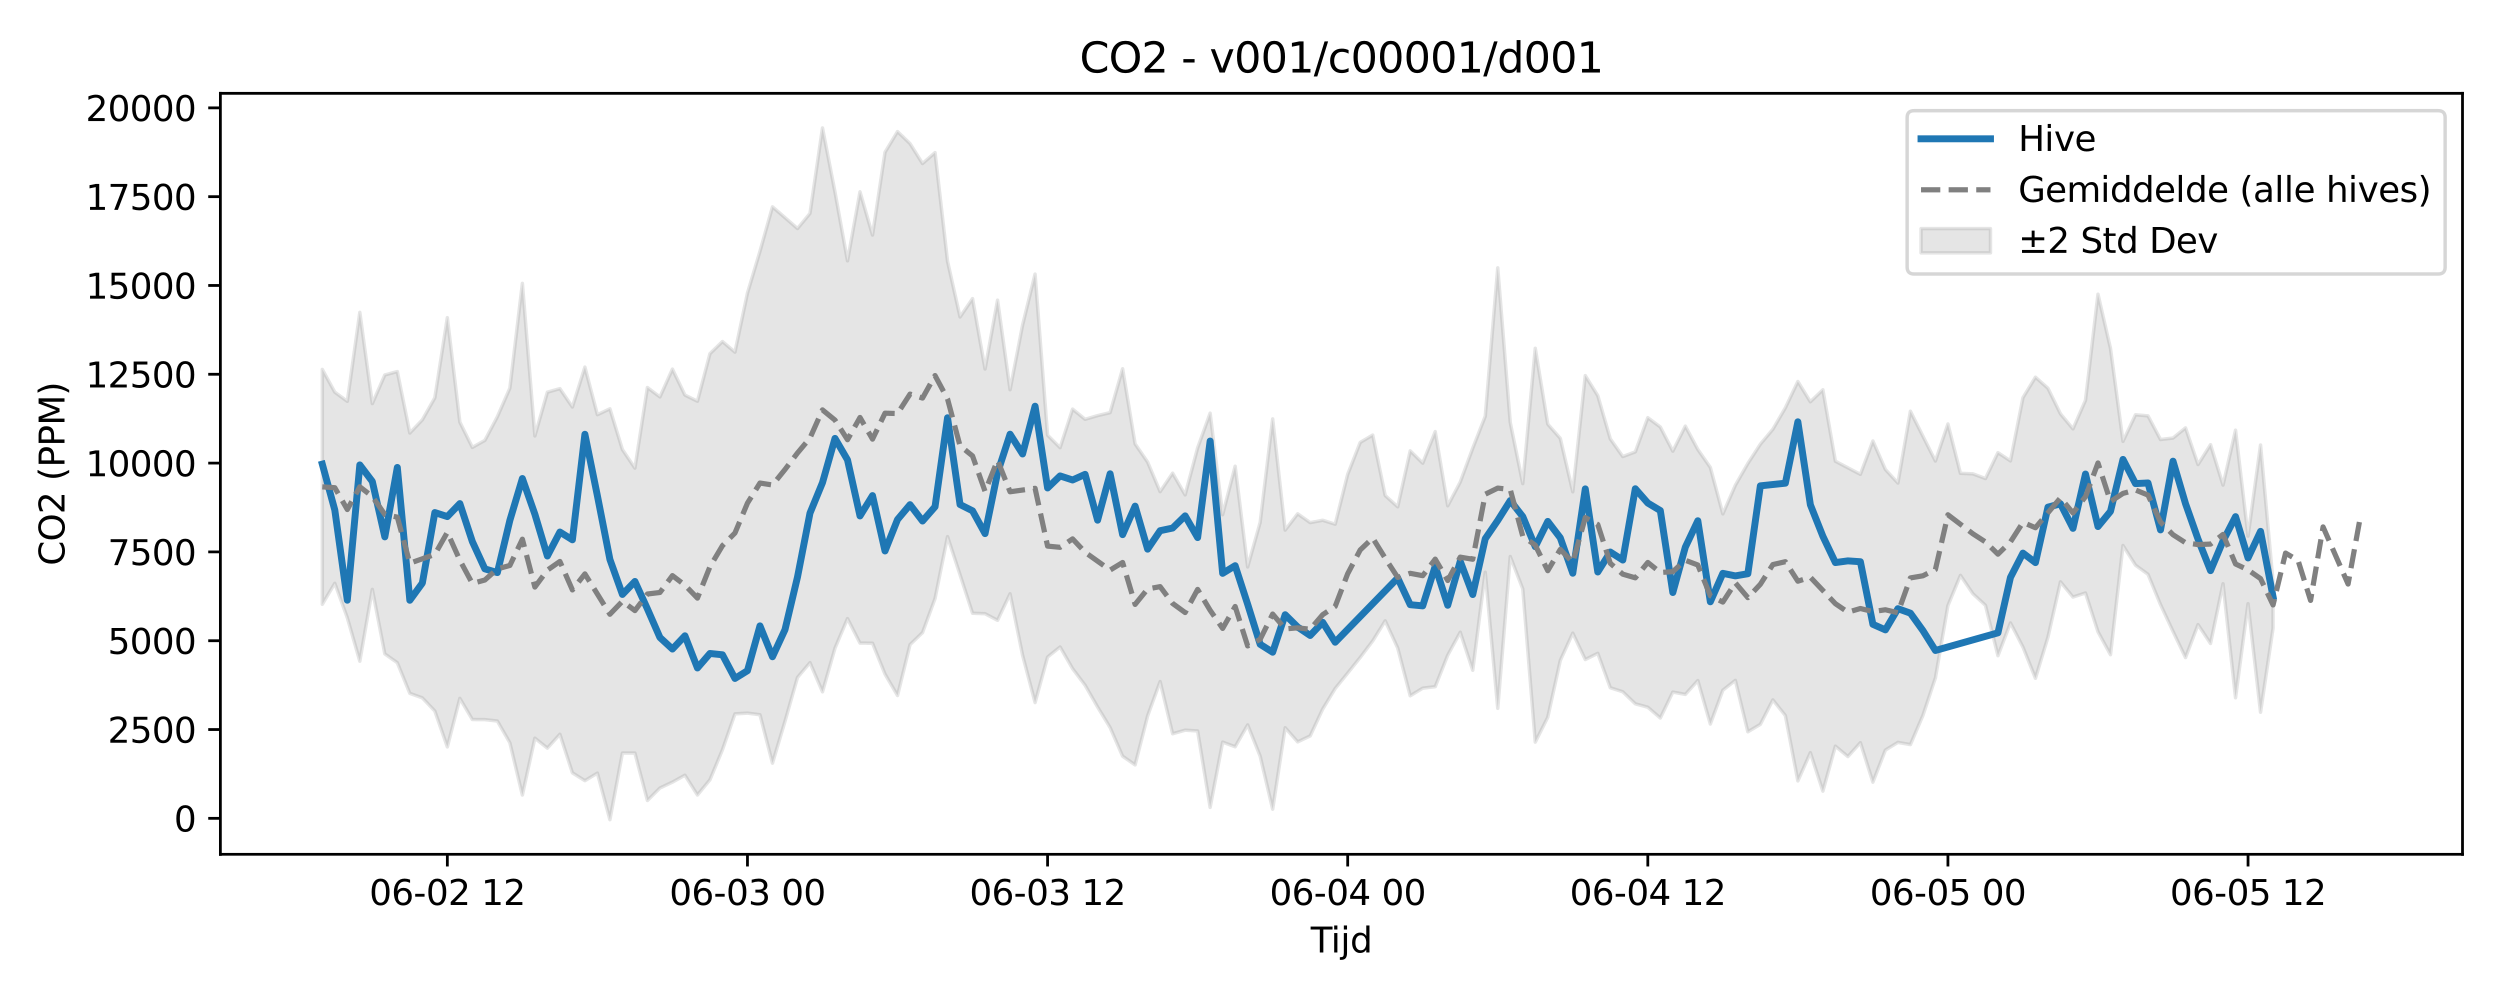 <?xml version="1.0" encoding="utf-8" standalone="no"?>
<!DOCTYPE svg PUBLIC "-//W3C//DTD SVG 1.1//EN"
  "http://www.w3.org/Graphics/SVG/1.1/DTD/svg11.dtd">
<svg xmlns:xlink="http://www.w3.org/1999/xlink" width="720pt" height="288pt" viewBox="0 0 720 288" xmlns="http://www.w3.org/2000/svg" version="1.1">
 <defs>
  <style type="text/css">*{stroke-linejoin: round; stroke-linecap: butt}</style>
 </defs>
 <g id="figure_1">
  <g id="patch_1">
   <path d="M 0 288 
L 720 288 
L 720 0 
L 0 0 
z
" style="fill: #ffffff"/>
  </g>
  <g id="axes_1">
   <g id="patch_2">
    <path d="M 63.47 246.04 
L 709.2 246.04 
L 709.2 26.88 
L 63.47 26.88 
z
" style="fill: #ffffff"/>
   </g>
   <g id="FillBetweenPolyCollection_1">
    <defs>
     <path id="m0b2a678e36" d="M 92.821 -181.618 
L 92.821 -113.956 
L 96.423 -120.013 
L 100.024 -110.102 
L 103.626 -97.567 
L 107.227 -118.265 
L 110.828 -99.675 
L 114.43 -97.133 
L 118.031 -88.314 
L 121.633 -87.012 
L 125.234 -83.213 
L 128.835 -72.883 
L 132.437 -86.874 
L 136.038 -80.772 
L 139.639 -80.747 
L 143.241 -80.342 
L 146.842 -74.076 
L 150.444 -59.028 
L 154.045 -75.405 
L 157.646 -72.541 
L 161.248 -76.539 
L 164.849 -65.428 
L 168.451 -63.16 
L 172.052 -65.345 
L 175.653 -51.922 
L 179.255 -71.128 
L 182.856 -71.117 
L 186.458 -57.455 
L 190.059 -61.055 
L 193.66 -62.745 
L 197.262 -64.737 
L 200.863 -59.037 
L 204.465 -63.426 
L 208.066 -72.067 
L 211.667 -82.403 
L 215.269 -82.618 
L 218.87 -82.153 
L 222.472 -68.209 
L 226.073 -80.244 
L 229.674 -92.896 
L 233.276 -97.152 
L 236.877 -88.748 
L 240.479 -101.334 
L 244.08 -109.847 
L 247.681 -102.78 
L 251.283 -102.758 
L 254.884 -93.853 
L 258.486 -87.694 
L 262.087 -102.353 
L 265.688 -105.808 
L 269.29 -115.62 
L 272.891 -133.458 
L 276.492 -122.473 
L 280.094 -111.38 
L 283.695 -111.251 
L 287.297 -109.346 
L 290.898 -116.989 
L 294.499 -99.314 
L 298.101 -85.659 
L 301.702 -98.775 
L 305.304 -101.677 
L 308.905 -95.427 
L 312.506 -90.651 
L 316.108 -84.391 
L 319.709 -78.47 
L 323.311 -70.212 
L 326.912 -67.707 
L 330.513 -81.826 
L 334.115 -91.708 
L 337.716 -76.673 
L 341.318 -77.708 
L 344.919 -77.48 
L 348.52 -55.468 
L 352.122 -74.274 
L 355.723 -72.922 
L 359.325 -79.229 
L 362.926 -70.224 
L 366.527 -54.949 
L 370.129 -78.418 
L 373.73 -74.336 
L 377.332 -76.053 
L 380.933 -83.774 
L 384.534 -89.702 
L 388.136 -94.149 
L 391.737 -98.644 
L 395.338 -103.402 
L 398.94 -109.195 
L 402.541 -101.37 
L 406.143 -87.606 
L 409.744 -89.803 
L 413.345 -90.233 
L 416.947 -99.302 
L 420.548 -105.922 
L 424.15 -94.956 
L 427.751 -123.201 
L 431.352 -83.991 
L 434.954 -127.722 
L 438.555 -118.406 
L 442.157 -74.262 
L 445.758 -81.434 
L 449.359 -97.772 
L 452.961 -105.661 
L 456.562 -98.048 
L 460.164 -99.842 
L 463.765 -89.931 
L 467.366 -88.764 
L 470.968 -85.301 
L 474.569 -84.313 
L 478.171 -81.213 
L 481.772 -88.68 
L 485.373 -88.005 
L 488.975 -92 
L 492.576 -79.476 
L 496.178 -89.213 
L 499.779 -92.055 
L 503.38 -77.242 
L 506.982 -79.384 
L 510.583 -86.43 
L 514.184 -81.914 
L 517.786 -63.091 
L 521.387 -71.228 
L 524.989 -60.145 
L 528.59 -73.108 
L 532.191 -70.102 
L 535.793 -74.11 
L 539.394 -62.725 
L 542.996 -71.981 
L 546.597 -74.19 
L 550.198 -73.548 
L 553.8 -81.959 
L 557.401 -92.772 
L 561.003 -113.596 
L 564.604 -122.294 
L 568.205 -116.986 
L 571.807 -113.67 
L 575.408 -99.153 
L 579.01 -108.599 
L 582.611 -101.647 
L 586.212 -92.654 
L 589.814 -104.507 
L 593.415 -120.435 
L 597.017 -116.047 
L 600.618 -117.224 
L 604.219 -106.053 
L 607.821 -99.44 
L 611.422 -130.904 
L 615.024 -125.226 
L 618.625 -122.598 
L 622.226 -113.88 
L 625.828 -106.156 
L 629.429 -98.61 
L 633.031 -108.108 
L 636.632 -102.67 
L 640.233 -119.88 
L 643.835 -87.036 
L 647.436 -114.141 
L 651.037 -82.87 
L 654.639 -107.08 
L 654.639 -120.473 
L 654.639 -120.473 
L 651.037 -159.844 
L 647.436 -133.596 
L 643.835 -164.12 
L 640.233 -148.287 
L 636.632 -159.935 
L 633.031 -154.212 
L 629.429 -164.773 
L 625.828 -161.843 
L 622.226 -161.42 
L 618.625 -168.235 
L 615.024 -168.548 
L 611.422 -160.898 
L 607.821 -187.644 
L 604.219 -203.274 
L 600.618 -172.707 
L 597.017 -164.49 
L 593.415 -168.82 
L 589.814 -176.174 
L 586.212 -179.372 
L 582.611 -173.466 
L 579.01 -155.255 
L 575.408 -157.644 
L 571.807 -150.18 
L 568.205 -151.536 
L 564.604 -151.687 
L 561.003 -165.903 
L 557.401 -155.223 
L 553.8 -162.387 
L 550.198 -169.575 
L 546.597 -148.878 
L 542.996 -152.792 
L 539.394 -161.001 
L 535.793 -151.392 
L 532.191 -153.276 
L 528.59 -155.173 
L 524.989 -175.746 
L 521.387 -172.283 
L 517.786 -178.134 
L 514.184 -170.548 
L 510.583 -164.375 
L 506.982 -160.075 
L 503.38 -154.521 
L 499.779 -148.239 
L 496.178 -139.997 
L 492.576 -153.389 
L 488.975 -158.559 
L 485.373 -165.279 
L 481.772 -158.064 
L 478.171 -165.025 
L 474.569 -167.708 
L 470.968 -157.866 
L 467.366 -156.508 
L 463.765 -161.613 
L 460.164 -174.044 
L 456.562 -179.834 
L 452.961 -146.352 
L 449.359 -161.759 
L 445.758 -165.844 
L 442.157 -187.699 
L 438.555 -148.713 
L 434.954 -166.329 
L 431.352 -210.866 
L 427.751 -168.121 
L 424.15 -158.907 
L 420.548 -149.166 
L 416.947 -142.337 
L 413.345 -163.704 
L 409.744 -154.611 
L 406.143 -158.155 
L 402.541 -142.032 
L 398.94 -145.288 
L 395.338 -162.704 
L 391.737 -160.578 
L 388.136 -151.399 
L 384.534 -137.027 
L 380.933 -138.168 
L 377.332 -137.485 
L 373.73 -140.029 
L 370.129 -135.332 
L 366.527 -167.361 
L 362.926 -137.544 
L 359.325 -124.718 
L 355.723 -153.734 
L 352.122 -139.76 
L 348.52 -169.011 
L 344.919 -159.015 
L 341.318 -145.474 
L 337.716 -151.736 
L 334.115 -146.394 
L 330.513 -154.927 
L 326.912 -160.161 
L 323.311 -181.798 
L 319.709 -169.161 
L 316.108 -168.302 
L 312.506 -167.244 
L 308.905 -170.182 
L 305.304 -159.071 
L 301.702 -162.669 
L 298.101 -209.066 
L 294.499 -194.357 
L 290.898 -175.751 
L 287.297 -201.558 
L 283.695 -181.722 
L 280.094 -201.997 
L 276.492 -196.712 
L 272.891 -212.756 
L 269.29 -244.054 
L 265.688 -240.908 
L 262.087 -246.646 
L 258.486 -250.106 
L 254.884 -244.151 
L 251.283 -220.302 
L 247.681 -232.76 
L 244.08 -212.872 
L 240.479 -232.686 
L 236.877 -251.158 
L 233.276 -226.536 
L 229.674 -222.183 
L 226.073 -225.323 
L 222.472 -228.429 
L 218.87 -215.618 
L 215.269 -203.591 
L 211.667 -186.586 
L 208.066 -189.642 
L 204.465 -186.147 
L 200.863 -172.445 
L 197.262 -174.217 
L 193.66 -181.702 
L 190.059 -173.677 
L 186.458 -176.391 
L 182.856 -153.179 
L 179.255 -158.526 
L 175.653 -170.269 
L 172.052 -168.569 
L 168.451 -182.279 
L 164.849 -170.776 
L 161.248 -176.071 
L 157.646 -175.058 
L 154.045 -162.447 
L 150.444 -206.391 
L 146.842 -176.218 
L 143.241 -167.98 
L 139.639 -161.168 
L 136.038 -159.151 
L 132.437 -166.44 
L 128.835 -196.514 
L 125.234 -173.44 
L 121.633 -167.089 
L 118.031 -163.283 
L 114.43 -180.995 
L 110.828 -180.016 
L 107.227 -171.759 
L 103.626 -198.045 
L 100.024 -172.416 
L 96.423 -175.065 
L 92.821 -181.618 
z
" style="stroke: #808080; stroke-opacity: 0.2"/>
    </defs>
    <g clip-path="url(#pe60acc6333)">
     <use xlink:href="#m0b2a678e36" x="0" y="288" style="fill: #808080; fill-opacity: 0.2; stroke: #808080; stroke-opacity: 0.2"/>
    </g>
   </g>
   <g id="matplotlib.axis_1">
    <g id="xtick_1">
     <g id="line2d_1">
      <defs>
       <path id="m52bfcb9d6f" d="M 0 0 
L 0 3.5 
" style="stroke: #000000; stroke-width: 0.8"/>
      </defs>
      <g>
       <use xlink:href="#m52bfcb9d6f" x="128.835" y="246.04" style="stroke: #000000; stroke-width: 0.8"/>
      </g>
     </g>
     <g id="text_1">
      <!-- 06-02 12 -->
      <g transform="translate(106.355 260.638) scale(0.1 -0.1)">
       <defs>
        <path id="DejaVuSans-30" d="M 2034 4250 
Q 1547 4250 1301 3770 
Q 1056 3291 1056 2328 
Q 1056 1369 1301 889 
Q 1547 409 2034 409 
Q 2525 409 2770 889 
Q 3016 1369 3016 2328 
Q 3016 3291 2770 3770 
Q 2525 4250 2034 4250 
z
M 2034 4750 
Q 2819 4750 3233 4129 
Q 3647 3509 3647 2328 
Q 3647 1150 3233 529 
Q 2819 -91 2034 -91 
Q 1250 -91 836 529 
Q 422 1150 422 2328 
Q 422 3509 836 4129 
Q 1250 4750 2034 4750 
z
" transform="scale(0.016)"/>
        <path id="DejaVuSans-36" d="M 2113 2584 
Q 1688 2584 1439 2293 
Q 1191 2003 1191 1497 
Q 1191 994 1439 701 
Q 1688 409 2113 409 
Q 2538 409 2786 701 
Q 3034 994 3034 1497 
Q 3034 2003 2786 2293 
Q 2538 2584 2113 2584 
z
M 3366 4563 
L 3366 3988 
Q 3128 4100 2886 4159 
Q 2644 4219 2406 4219 
Q 1781 4219 1451 3797 
Q 1122 3375 1075 2522 
Q 1259 2794 1537 2939 
Q 1816 3084 2150 3084 
Q 2853 3084 3261 2657 
Q 3669 2231 3669 1497 
Q 3669 778 3244 343 
Q 2819 -91 2113 -91 
Q 1303 -91 875 529 
Q 447 1150 447 2328 
Q 447 3434 972 4092 
Q 1497 4750 2381 4750 
Q 2619 4750 2861 4703 
Q 3103 4656 3366 4563 
z
" transform="scale(0.016)"/>
        <path id="DejaVuSans-2d" d="M 313 2009 
L 1997 2009 
L 1997 1497 
L 313 1497 
L 313 2009 
z
" transform="scale(0.016)"/>
        <path id="DejaVuSans-32" d="M 1228 531 
L 3431 531 
L 3431 0 
L 469 0 
L 469 531 
Q 828 903 1448 1529 
Q 2069 2156 2228 2338 
Q 2531 2678 2651 2914 
Q 2772 3150 2772 3378 
Q 2772 3750 2511 3984 
Q 2250 4219 1831 4219 
Q 1534 4219 1204 4116 
Q 875 4013 500 3803 
L 500 4441 
Q 881 4594 1212 4672 
Q 1544 4750 1819 4750 
Q 2544 4750 2975 4387 
Q 3406 4025 3406 3419 
Q 3406 3131 3298 2873 
Q 3191 2616 2906 2266 
Q 2828 2175 2409 1742 
Q 1991 1309 1228 531 
z
" transform="scale(0.016)"/>
        <path id="DejaVuSans-20" transform="scale(0.016)"/>
        <path id="DejaVuSans-31" d="M 794 531 
L 1825 531 
L 1825 4091 
L 703 3866 
L 703 4441 
L 1819 4666 
L 2450 4666 
L 2450 531 
L 3481 531 
L 3481 0 
L 794 0 
L 794 531 
z
" transform="scale(0.016)"/>
       </defs>
       <use xlink:href="#DejaVuSans-30"/>
       <use xlink:href="#DejaVuSans-36" transform="translate(63.623 0)"/>
       <use xlink:href="#DejaVuSans-2d" transform="translate(127.246 0)"/>
       <use xlink:href="#DejaVuSans-30" transform="translate(163.33 0)"/>
       <use xlink:href="#DejaVuSans-32" transform="translate(226.953 0)"/>
       <use xlink:href="#DejaVuSans-20" transform="translate(290.576 0)"/>
       <use xlink:href="#DejaVuSans-31" transform="translate(322.363 0)"/>
       <use xlink:href="#DejaVuSans-32" transform="translate(385.986 0)"/>
      </g>
     </g>
    </g>
    <g id="xtick_2">
     <g id="line2d_2">
      <g>
       <use xlink:href="#m52bfcb9d6f" x="215.269" y="246.04" style="stroke: #000000; stroke-width: 0.8"/>
      </g>
     </g>
     <g id="text_2">
      <!-- 06-03 00 -->
      <g transform="translate(192.788 260.638) scale(0.1 -0.1)">
       <defs>
        <path id="DejaVuSans-33" d="M 2597 2516 
Q 3050 2419 3304 2112 
Q 3559 1806 3559 1356 
Q 3559 666 3084 287 
Q 2609 -91 1734 -91 
Q 1441 -91 1130 -33 
Q 819 25 488 141 
L 488 750 
Q 750 597 1062 519 
Q 1375 441 1716 441 
Q 2309 441 2620 675 
Q 2931 909 2931 1356 
Q 2931 1769 2642 2001 
Q 2353 2234 1838 2234 
L 1294 2234 
L 1294 2753 
L 1863 2753 
Q 2328 2753 2575 2939 
Q 2822 3125 2822 3475 
Q 2822 3834 2567 4026 
Q 2313 4219 1838 4219 
Q 1578 4219 1281 4162 
Q 984 4106 628 3988 
L 628 4550 
Q 988 4650 1302 4700 
Q 1616 4750 1894 4750 
Q 2613 4750 3031 4423 
Q 3450 4097 3450 3541 
Q 3450 3153 3228 2886 
Q 3006 2619 2597 2516 
z
" transform="scale(0.016)"/>
       </defs>
       <use xlink:href="#DejaVuSans-30"/>
       <use xlink:href="#DejaVuSans-36" transform="translate(63.623 0)"/>
       <use xlink:href="#DejaVuSans-2d" transform="translate(127.246 0)"/>
       <use xlink:href="#DejaVuSans-30" transform="translate(163.33 0)"/>
       <use xlink:href="#DejaVuSans-33" transform="translate(226.953 0)"/>
       <use xlink:href="#DejaVuSans-20" transform="translate(290.576 0)"/>
       <use xlink:href="#DejaVuSans-30" transform="translate(322.363 0)"/>
       <use xlink:href="#DejaVuSans-30" transform="translate(385.986 0)"/>
      </g>
     </g>
    </g>
    <g id="xtick_3">
     <g id="line2d_3">
      <g>
       <use xlink:href="#m52bfcb9d6f" x="301.702" y="246.04" style="stroke: #000000; stroke-width: 0.8"/>
      </g>
     </g>
     <g id="text_3">
      <!-- 06-03 12 -->
      <g transform="translate(279.222 260.638) scale(0.1 -0.1)">
       <use xlink:href="#DejaVuSans-30"/>
       <use xlink:href="#DejaVuSans-36" transform="translate(63.623 0)"/>
       <use xlink:href="#DejaVuSans-2d" transform="translate(127.246 0)"/>
       <use xlink:href="#DejaVuSans-30" transform="translate(163.33 0)"/>
       <use xlink:href="#DejaVuSans-33" transform="translate(226.953 0)"/>
       <use xlink:href="#DejaVuSans-20" transform="translate(290.576 0)"/>
       <use xlink:href="#DejaVuSans-31" transform="translate(322.363 0)"/>
       <use xlink:href="#DejaVuSans-32" transform="translate(385.986 0)"/>
      </g>
     </g>
    </g>
    <g id="xtick_4">
     <g id="line2d_4">
      <g>
       <use xlink:href="#m52bfcb9d6f" x="388.136" y="246.04" style="stroke: #000000; stroke-width: 0.8"/>
      </g>
     </g>
     <g id="text_4">
      <!-- 06-04 00 -->
      <g transform="translate(365.655 260.638) scale(0.1 -0.1)">
       <defs>
        <path id="DejaVuSans-34" d="M 2419 4116 
L 825 1625 
L 2419 1625 
L 2419 4116 
z
M 2253 4666 
L 3047 4666 
L 3047 1625 
L 3713 1625 
L 3713 1100 
L 3047 1100 
L 3047 0 
L 2419 0 
L 2419 1100 
L 313 1100 
L 313 1709 
L 2253 4666 
z
" transform="scale(0.016)"/>
       </defs>
       <use xlink:href="#DejaVuSans-30"/>
       <use xlink:href="#DejaVuSans-36" transform="translate(63.623 0)"/>
       <use xlink:href="#DejaVuSans-2d" transform="translate(127.246 0)"/>
       <use xlink:href="#DejaVuSans-30" transform="translate(163.33 0)"/>
       <use xlink:href="#DejaVuSans-34" transform="translate(226.953 0)"/>
       <use xlink:href="#DejaVuSans-20" transform="translate(290.576 0)"/>
       <use xlink:href="#DejaVuSans-30" transform="translate(322.363 0)"/>
       <use xlink:href="#DejaVuSans-30" transform="translate(385.986 0)"/>
      </g>
     </g>
    </g>
    <g id="xtick_5">
     <g id="line2d_5">
      <g>
       <use xlink:href="#m52bfcb9d6f" x="474.569" y="246.04" style="stroke: #000000; stroke-width: 0.8"/>
      </g>
     </g>
     <g id="text_5">
      <!-- 06-04 12 -->
      <g transform="translate(452.089 260.638) scale(0.1 -0.1)">
       <use xlink:href="#DejaVuSans-30"/>
       <use xlink:href="#DejaVuSans-36" transform="translate(63.623 0)"/>
       <use xlink:href="#DejaVuSans-2d" transform="translate(127.246 0)"/>
       <use xlink:href="#DejaVuSans-30" transform="translate(163.33 0)"/>
       <use xlink:href="#DejaVuSans-34" transform="translate(226.953 0)"/>
       <use xlink:href="#DejaVuSans-20" transform="translate(290.576 0)"/>
       <use xlink:href="#DejaVuSans-31" transform="translate(322.363 0)"/>
       <use xlink:href="#DejaVuSans-32" transform="translate(385.986 0)"/>
      </g>
     </g>
    </g>
    <g id="xtick_6">
     <g id="line2d_6">
      <g>
       <use xlink:href="#m52bfcb9d6f" x="561.003" y="246.04" style="stroke: #000000; stroke-width: 0.8"/>
      </g>
     </g>
     <g id="text_6">
      <!-- 06-05 00 -->
      <g transform="translate(538.522 260.638) scale(0.1 -0.1)">
       <defs>
        <path id="DejaVuSans-35" d="M 691 4666 
L 3169 4666 
L 3169 4134 
L 1269 4134 
L 1269 2991 
Q 1406 3038 1543 3061 
Q 1681 3084 1819 3084 
Q 2600 3084 3056 2656 
Q 3513 2228 3513 1497 
Q 3513 744 3044 326 
Q 2575 -91 1722 -91 
Q 1428 -91 1123 -41 
Q 819 9 494 109 
L 494 744 
Q 775 591 1075 516 
Q 1375 441 1709 441 
Q 2250 441 2565 725 
Q 2881 1009 2881 1497 
Q 2881 1984 2565 2268 
Q 2250 2553 1709 2553 
Q 1456 2553 1204 2497 
Q 953 2441 691 2322 
L 691 4666 
z
" transform="scale(0.016)"/>
       </defs>
       <use xlink:href="#DejaVuSans-30"/>
       <use xlink:href="#DejaVuSans-36" transform="translate(63.623 0)"/>
       <use xlink:href="#DejaVuSans-2d" transform="translate(127.246 0)"/>
       <use xlink:href="#DejaVuSans-30" transform="translate(163.33 0)"/>
       <use xlink:href="#DejaVuSans-35" transform="translate(226.953 0)"/>
       <use xlink:href="#DejaVuSans-20" transform="translate(290.576 0)"/>
       <use xlink:href="#DejaVuSans-30" transform="translate(322.363 0)"/>
       <use xlink:href="#DejaVuSans-30" transform="translate(385.986 0)"/>
      </g>
     </g>
    </g>
    <g id="xtick_7">
     <g id="line2d_7">
      <g>
       <use xlink:href="#m52bfcb9d6f" x="647.436" y="246.04" style="stroke: #000000; stroke-width: 0.8"/>
      </g>
     </g>
     <g id="text_7">
      <!-- 06-05 12 -->
      <g transform="translate(624.956 260.638) scale(0.1 -0.1)">
       <use xlink:href="#DejaVuSans-30"/>
       <use xlink:href="#DejaVuSans-36" transform="translate(63.623 0)"/>
       <use xlink:href="#DejaVuSans-2d" transform="translate(127.246 0)"/>
       <use xlink:href="#DejaVuSans-30" transform="translate(163.33 0)"/>
       <use xlink:href="#DejaVuSans-35" transform="translate(226.953 0)"/>
       <use xlink:href="#DejaVuSans-20" transform="translate(290.576 0)"/>
       <use xlink:href="#DejaVuSans-31" transform="translate(322.363 0)"/>
       <use xlink:href="#DejaVuSans-32" transform="translate(385.986 0)"/>
      </g>
     </g>
    </g>
    <g id="text_8">
     <!-- Tijd -->
     <g transform="translate(377.485 274.317) scale(0.1 -0.1)">
      <defs>
       <path id="DejaVuSans-54" d="M -19 4666 
L 3928 4666 
L 3928 4134 
L 2272 4134 
L 2272 0 
L 1638 0 
L 1638 4134 
L -19 4134 
L -19 4666 
z
" transform="scale(0.016)"/>
       <path id="DejaVuSans-69" d="M 603 3500 
L 1178 3500 
L 1178 0 
L 603 0 
L 603 3500 
z
M 603 4863 
L 1178 4863 
L 1178 4134 
L 603 4134 
L 603 4863 
z
" transform="scale(0.016)"/>
       <path id="DejaVuSans-6a" d="M 603 3500 
L 1178 3500 
L 1178 -63 
Q 1178 -731 923 -1031 
Q 669 -1331 103 -1331 
L -116 -1331 
L -116 -844 
L 38 -844 
Q 366 -844 484 -692 
Q 603 -541 603 -63 
L 603 3500 
z
M 603 4863 
L 1178 4863 
L 1178 4134 
L 603 4134 
L 603 4863 
z
" transform="scale(0.016)"/>
       <path id="DejaVuSans-64" d="M 2906 2969 
L 2906 4863 
L 3481 4863 
L 3481 0 
L 2906 0 
L 2906 525 
Q 2725 213 2448 61 
Q 2172 -91 1784 -91 
Q 1150 -91 751 415 
Q 353 922 353 1747 
Q 353 2572 751 3078 
Q 1150 3584 1784 3584 
Q 2172 3584 2448 3432 
Q 2725 3281 2906 2969 
z
M 947 1747 
Q 947 1113 1208 752 
Q 1469 391 1925 391 
Q 2381 391 2643 752 
Q 2906 1113 2906 1747 
Q 2906 2381 2643 2742 
Q 2381 3103 1925 3103 
Q 1469 3103 1208 2742 
Q 947 2381 947 1747 
z
" transform="scale(0.016)"/>
      </defs>
      <use xlink:href="#DejaVuSans-54"/>
      <use xlink:href="#DejaVuSans-69" transform="translate(57.959 0)"/>
      <use xlink:href="#DejaVuSans-6a" transform="translate(85.742 0)"/>
      <use xlink:href="#DejaVuSans-64" transform="translate(113.525 0)"/>
     </g>
    </g>
   </g>
   <g id="matplotlib.axis_2">
    <g id="ytick_1">
     <g id="line2d_8">
      <defs>
       <path id="mde1470d001" d="M 0 0 
L -3.5 0 
" style="stroke: #000000; stroke-width: 0.8"/>
      </defs>
      <g>
       <use xlink:href="#mde1470d001" x="63.47" y="235.682" style="stroke: #000000; stroke-width: 0.8"/>
      </g>
     </g>
     <g id="text_9">
      <!-- 0 -->
      <g transform="translate(50.108 239.481) scale(0.1 -0.1)">
       <use xlink:href="#DejaVuSans-30"/>
      </g>
     </g>
    </g>
    <g id="ytick_2">
     <g id="line2d_9">
      <g>
       <use xlink:href="#mde1470d001" x="63.47" y="210.104" style="stroke: #000000; stroke-width: 0.8"/>
      </g>
     </g>
     <g id="text_10">
      <!-- 2500 -->
      <g transform="translate(31.02 213.903) scale(0.1 -0.1)">
       <use xlink:href="#DejaVuSans-32"/>
       <use xlink:href="#DejaVuSans-35" transform="translate(63.623 0)"/>
       <use xlink:href="#DejaVuSans-30" transform="translate(127.246 0)"/>
       <use xlink:href="#DejaVuSans-30" transform="translate(190.869 0)"/>
      </g>
     </g>
    </g>
    <g id="ytick_3">
     <g id="line2d_10">
      <g>
       <use xlink:href="#mde1470d001" x="63.47" y="184.527" style="stroke: #000000; stroke-width: 0.8"/>
      </g>
     </g>
     <g id="text_11">
      <!-- 5000 -->
      <g transform="translate(31.02 188.326) scale(0.1 -0.1)">
       <use xlink:href="#DejaVuSans-35"/>
       <use xlink:href="#DejaVuSans-30" transform="translate(63.623 0)"/>
       <use xlink:href="#DejaVuSans-30" transform="translate(127.246 0)"/>
       <use xlink:href="#DejaVuSans-30" transform="translate(190.869 0)"/>
      </g>
     </g>
    </g>
    <g id="ytick_4">
     <g id="line2d_11">
      <g>
       <use xlink:href="#mde1470d001" x="63.47" y="158.949" style="stroke: #000000; stroke-width: 0.8"/>
      </g>
     </g>
     <g id="text_12">
      <!-- 7500 -->
      <g transform="translate(31.02 162.749) scale(0.1 -0.1)">
       <defs>
        <path id="DejaVuSans-37" d="M 525 4666 
L 3525 4666 
L 3525 4397 
L 1831 0 
L 1172 0 
L 2766 4134 
L 525 4134 
L 525 4666 
z
" transform="scale(0.016)"/>
       </defs>
       <use xlink:href="#DejaVuSans-37"/>
       <use xlink:href="#DejaVuSans-35" transform="translate(63.623 0)"/>
       <use xlink:href="#DejaVuSans-30" transform="translate(127.246 0)"/>
       <use xlink:href="#DejaVuSans-30" transform="translate(190.869 0)"/>
      </g>
     </g>
    </g>
    <g id="ytick_5">
     <g id="line2d_12">
      <g>
       <use xlink:href="#mde1470d001" x="63.47" y="133.372" style="stroke: #000000; stroke-width: 0.8"/>
      </g>
     </g>
     <g id="text_13">
      <!-- 10000 -->
      <g transform="translate(24.657 137.171) scale(0.1 -0.1)">
       <use xlink:href="#DejaVuSans-31"/>
       <use xlink:href="#DejaVuSans-30" transform="translate(63.623 0)"/>
       <use xlink:href="#DejaVuSans-30" transform="translate(127.246 0)"/>
       <use xlink:href="#DejaVuSans-30" transform="translate(190.869 0)"/>
       <use xlink:href="#DejaVuSans-30" transform="translate(254.492 0)"/>
      </g>
     </g>
    </g>
    <g id="ytick_6">
     <g id="line2d_13">
      <g>
       <use xlink:href="#mde1470d001" x="63.47" y="107.795" style="stroke: #000000; stroke-width: 0.8"/>
      </g>
     </g>
     <g id="text_14">
      <!-- 12500 -->
      <g transform="translate(24.657 111.594) scale(0.1 -0.1)">
       <use xlink:href="#DejaVuSans-31"/>
       <use xlink:href="#DejaVuSans-32" transform="translate(63.623 0)"/>
       <use xlink:href="#DejaVuSans-35" transform="translate(127.246 0)"/>
       <use xlink:href="#DejaVuSans-30" transform="translate(190.869 0)"/>
       <use xlink:href="#DejaVuSans-30" transform="translate(254.492 0)"/>
      </g>
     </g>
    </g>
    <g id="ytick_7">
     <g id="line2d_14">
      <g>
       <use xlink:href="#mde1470d001" x="63.47" y="82.217" style="stroke: #000000; stroke-width: 0.8"/>
      </g>
     </g>
     <g id="text_15">
      <!-- 15000 -->
      <g transform="translate(24.657 86.016) scale(0.1 -0.1)">
       <use xlink:href="#DejaVuSans-31"/>
       <use xlink:href="#DejaVuSans-35" transform="translate(63.623 0)"/>
       <use xlink:href="#DejaVuSans-30" transform="translate(127.246 0)"/>
       <use xlink:href="#DejaVuSans-30" transform="translate(190.869 0)"/>
       <use xlink:href="#DejaVuSans-30" transform="translate(254.492 0)"/>
      </g>
     </g>
    </g>
    <g id="ytick_8">
     <g id="line2d_15">
      <g>
       <use xlink:href="#mde1470d001" x="63.47" y="56.64" style="stroke: #000000; stroke-width: 0.8"/>
      </g>
     </g>
     <g id="text_16">
      <!-- 17500 -->
      <g transform="translate(24.657 60.439) scale(0.1 -0.1)">
       <use xlink:href="#DejaVuSans-31"/>
       <use xlink:href="#DejaVuSans-37" transform="translate(63.623 0)"/>
       <use xlink:href="#DejaVuSans-35" transform="translate(127.246 0)"/>
       <use xlink:href="#DejaVuSans-30" transform="translate(190.869 0)"/>
       <use xlink:href="#DejaVuSans-30" transform="translate(254.492 0)"/>
      </g>
     </g>
    </g>
    <g id="ytick_9">
     <g id="line2d_16">
      <g>
       <use xlink:href="#mde1470d001" x="63.47" y="31.062" style="stroke: #000000; stroke-width: 0.8"/>
      </g>
     </g>
     <g id="text_17">
      <!-- 20000 -->
      <g transform="translate(24.657 34.862) scale(0.1 -0.1)">
       <use xlink:href="#DejaVuSans-32"/>
       <use xlink:href="#DejaVuSans-30" transform="translate(63.623 0)"/>
       <use xlink:href="#DejaVuSans-30" transform="translate(127.246 0)"/>
       <use xlink:href="#DejaVuSans-30" transform="translate(190.869 0)"/>
       <use xlink:href="#DejaVuSans-30" transform="translate(254.492 0)"/>
      </g>
     </g>
    </g>
    <g id="text_18">
     <!-- CO2 (PPM) -->
     <g transform="translate(18.578 162.903) rotate(-90) scale(0.1 -0.1)">
      <defs>
       <path id="DejaVuSans-43" d="M 4122 4306 
L 4122 3641 
Q 3803 3938 3442 4084 
Q 3081 4231 2675 4231 
Q 1875 4231 1450 3742 
Q 1025 3253 1025 2328 
Q 1025 1406 1450 917 
Q 1875 428 2675 428 
Q 3081 428 3442 575 
Q 3803 722 4122 1019 
L 4122 359 
Q 3791 134 3420 21 
Q 3050 -91 2638 -91 
Q 1578 -91 968 557 
Q 359 1206 359 2328 
Q 359 3453 968 4101 
Q 1578 4750 2638 4750 
Q 3056 4750 3426 4639 
Q 3797 4528 4122 4306 
z
" transform="scale(0.016)"/>
       <path id="DejaVuSans-4f" d="M 2522 4238 
Q 1834 4238 1429 3725 
Q 1025 3213 1025 2328 
Q 1025 1447 1429 934 
Q 1834 422 2522 422 
Q 3209 422 3611 934 
Q 4013 1447 4013 2328 
Q 4013 3213 3611 3725 
Q 3209 4238 2522 4238 
z
M 2522 4750 
Q 3503 4750 4090 4092 
Q 4678 3434 4678 2328 
Q 4678 1225 4090 567 
Q 3503 -91 2522 -91 
Q 1538 -91 948 565 
Q 359 1222 359 2328 
Q 359 3434 948 4092 
Q 1538 4750 2522 4750 
z
" transform="scale(0.016)"/>
       <path id="DejaVuSans-28" d="M 1984 4856 
Q 1566 4138 1362 3434 
Q 1159 2731 1159 2009 
Q 1159 1288 1364 580 
Q 1569 -128 1984 -844 
L 1484 -844 
Q 1016 -109 783 600 
Q 550 1309 550 2009 
Q 550 2706 781 3412 
Q 1013 4119 1484 4856 
L 1984 4856 
z
" transform="scale(0.016)"/>
       <path id="DejaVuSans-50" d="M 1259 4147 
L 1259 2394 
L 2053 2394 
Q 2494 2394 2734 2622 
Q 2975 2850 2975 3272 
Q 2975 3691 2734 3919 
Q 2494 4147 2053 4147 
L 1259 4147 
z
M 628 4666 
L 2053 4666 
Q 2838 4666 3239 4311 
Q 3641 3956 3641 3272 
Q 3641 2581 3239 2228 
Q 2838 1875 2053 1875 
L 1259 1875 
L 1259 0 
L 628 0 
L 628 4666 
z
" transform="scale(0.016)"/>
       <path id="DejaVuSans-4d" d="M 628 4666 
L 1569 4666 
L 2759 1491 
L 3956 4666 
L 4897 4666 
L 4897 0 
L 4281 0 
L 4281 4097 
L 3078 897 
L 2444 897 
L 1241 4097 
L 1241 0 
L 628 0 
L 628 4666 
z
" transform="scale(0.016)"/>
       <path id="DejaVuSans-29" d="M 513 4856 
L 1013 4856 
Q 1481 4119 1714 3412 
Q 1947 2706 1947 2009 
Q 1947 1309 1714 600 
Q 1481 -109 1013 -844 
L 513 -844 
Q 928 -128 1133 580 
Q 1338 1288 1338 2009 
Q 1338 2731 1133 3434 
Q 928 4138 513 4856 
z
" transform="scale(0.016)"/>
      </defs>
      <use xlink:href="#DejaVuSans-43"/>
      <use xlink:href="#DejaVuSans-4f" transform="translate(69.824 0)"/>
      <use xlink:href="#DejaVuSans-32" transform="translate(148.535 0)"/>
      <use xlink:href="#DejaVuSans-20" transform="translate(212.158 0)"/>
      <use xlink:href="#DejaVuSans-28" transform="translate(243.945 0)"/>
      <use xlink:href="#DejaVuSans-50" transform="translate(282.959 0)"/>
      <use xlink:href="#DejaVuSans-50" transform="translate(343.262 0)"/>
      <use xlink:href="#DejaVuSans-4d" transform="translate(403.564 0)"/>
      <use xlink:href="#DejaVuSans-29" transform="translate(489.844 0)"/>
     </g>
    </g>
   </g>
   <g id="line2d_17">
    <path d="M 92.821 133.674 
L 96.423 146.887 
L 100.024 172.853 
L 103.626 133.899 
L 107.227 138.661 
L 110.828 154.617 
L 114.43 134.63 
L 118.031 172.874 
L 121.633 167.927 
L 125.234 147.613 
L 128.835 148.776 
L 132.437 145.04 
L 136.038 155.976 
L 139.639 163.833 
L 143.241 164.904 
L 146.842 149.857 
L 150.444 137.817 
L 154.045 148.098 
L 157.646 160.131 
L 161.248 153.225 
L 164.849 155.461 
L 168.451 125.075 
L 172.052 142.795 
L 175.653 161.118 
L 179.255 171.199 
L 182.856 167.462 
L 186.458 175.367 
L 190.059 183.599 
L 193.66 186.924 
L 197.262 183.112 
L 200.863 192.374 
L 204.465 188.2 
L 208.066 188.578 
L 211.667 195.395 
L 215.269 193.162 
L 218.87 180.254 
L 222.472 189.144 
L 226.073 181.352 
L 229.674 166.21 
L 233.276 147.777 
L 236.877 138.999 
L 240.479 126.261 
L 244.08 132.444 
L 247.681 148.591 
L 251.283 142.733 
L 254.884 158.677 
L 258.486 149.626 
L 262.087 145.347 
L 265.688 150.054 
L 269.29 145.941 
L 272.891 120.314 
L 276.492 145.305 
L 280.094 147.119 
L 283.695 153.68 
L 287.297 136.148 
L 290.898 125.054 
L 294.499 130.743 
L 298.101 116.992 
L 301.702 140.534 
L 305.304 137.062 
L 308.905 138.237 
L 312.506 136.615 
L 316.108 149.813 
L 319.709 136.455 
L 323.311 153.977 
L 326.912 145.772 
L 330.513 158.158 
L 334.115 152.841 
L 337.716 152.081 
L 341.318 148.57 
L 344.919 154.821 
L 348.52 127.029 
L 352.122 165.122 
L 355.723 162.919 
L 359.325 174.02 
L 362.926 185.557 
L 366.527 187.838 
L 370.129 177.041 
L 373.73 180.591 
L 377.332 183.019 
L 380.933 179.224 
L 384.534 184.962 
L 402.541 166.469 
L 406.143 174.153 
L 409.744 174.49 
L 413.345 163.066 
L 416.947 174.316 
L 420.548 161.664 
L 424.15 171.227 
L 427.751 155.154 
L 431.352 149.888 
L 434.954 144.172 
L 438.555 148.78 
L 442.157 157.44 
L 445.758 150.171 
L 449.359 154.884 
L 452.961 165.088 
L 456.562 140.8 
L 460.164 164.73 
L 463.765 158.985 
L 467.366 161.292 
L 470.968 140.762 
L 474.569 144.875 
L 478.171 147.041 
L 481.772 170.643 
L 485.373 157.582 
L 488.975 149.98 
L 492.576 173.314 
L 496.178 165.122 
L 499.779 165.855 
L 503.38 165.236 
L 506.982 139.923 
L 514.184 139.159 
L 517.786 121.484 
L 521.387 145.373 
L 524.989 154.451 
L 528.59 162.019 
L 532.191 161.531 
L 535.793 161.777 
L 539.394 179.804 
L 542.996 181.403 
L 546.597 175.298 
L 550.198 176.594 
L 553.8 181.608 
L 557.401 187.34 
L 575.408 182.256 
L 579.01 166.295 
L 582.611 159.297 
L 586.212 162.029 
L 589.814 146.058 
L 593.415 145.097 
L 597.017 152.166 
L 600.618 136.523 
L 604.219 151.648 
L 607.821 147.276 
L 611.422 132.318 
L 615.024 139.28 
L 618.625 139.091 
L 622.226 152.611 
L 625.828 132.826 
L 629.429 145.056 
L 633.031 155.266 
L 636.632 164.345 
L 640.233 155.808 
L 643.835 148.795 
L 647.436 160.692 
L 651.037 153.036 
L 654.639 171.856 
L 654.639 171.856 
" clip-path="url(#pe60acc6333)" style="fill: none; stroke: #1f77b4; stroke-width: 2; stroke-linecap: square"/>
   </g>
   <g id="line2d_18">
    <path d="M 92.821 140.213 
L 96.423 140.461 
L 100.024 146.741 
L 103.626 140.194 
L 107.227 142.988 
L 110.828 148.155 
L 114.43 148.936 
L 118.031 162.202 
L 125.234 159.673 
L 128.835 153.301 
L 132.437 161.343 
L 136.038 168.038 
L 139.639 167.043 
L 143.241 163.839 
L 146.842 162.853 
L 150.444 155.29 
L 154.045 169.074 
L 157.646 164.201 
L 161.248 161.695 
L 164.849 169.898 
L 168.451 165.281 
L 175.653 176.905 
L 179.255 173.173 
L 182.856 175.852 
L 186.458 171.077 
L 190.059 170.634 
L 193.66 165.777 
L 197.262 168.523 
L 200.863 172.259 
L 204.465 163.213 
L 208.066 157.145 
L 211.667 153.506 
L 215.269 144.895 
L 218.87 139.115 
L 222.472 139.681 
L 226.073 135.216 
L 229.674 130.461 
L 233.276 126.156 
L 236.877 118.047 
L 240.479 120.99 
L 244.08 126.64 
L 247.681 120.23 
L 251.283 126.47 
L 254.884 118.998 
L 258.486 119.1 
L 262.087 113.501 
L 265.688 114.642 
L 269.29 108.163 
L 272.891 114.893 
L 276.492 128.408 
L 280.094 131.312 
L 283.695 141.513 
L 287.297 132.548 
L 290.898 141.63 
L 298.101 140.637 
L 301.702 157.278 
L 305.304 157.626 
L 308.905 155.196 
L 312.506 159.053 
L 319.709 164.184 
L 323.311 161.995 
L 326.912 174.066 
L 330.513 169.623 
L 334.115 168.949 
L 337.716 173.795 
L 341.318 176.409 
L 344.919 169.753 
L 348.52 175.761 
L 352.122 180.983 
L 355.723 174.672 
L 359.325 186.026 
L 362.926 184.116 
L 366.527 176.845 
L 370.129 181.125 
L 373.73 180.817 
L 377.332 181.231 
L 380.933 177.029 
L 384.534 174.636 
L 388.136 165.226 
L 391.737 158.389 
L 395.338 154.947 
L 398.94 160.759 
L 402.541 166.299 
L 406.143 165.119 
L 409.744 165.793 
L 413.345 161.031 
L 416.947 167.181 
L 420.548 160.456 
L 424.15 161.068 
L 427.751 142.339 
L 431.352 140.571 
L 434.954 140.974 
L 438.555 154.44 
L 442.157 157.019 
L 445.758 164.361 
L 449.359 158.234 
L 452.961 161.994 
L 456.562 149.059 
L 460.164 151.057 
L 463.765 162.228 
L 467.366 165.364 
L 470.968 166.416 
L 474.569 161.989 
L 478.171 164.881 
L 481.772 164.628 
L 485.373 161.358 
L 488.975 162.721 
L 492.576 171.568 
L 496.178 173.395 
L 499.779 167.853 
L 503.38 172.118 
L 506.982 168.271 
L 510.583 162.597 
L 514.184 161.769 
L 517.786 167.387 
L 521.387 166.244 
L 528.59 173.86 
L 532.191 176.311 
L 535.793 175.249 
L 539.394 176.137 
L 542.996 175.613 
L 546.597 176.466 
L 550.198 166.438 
L 553.8 165.827 
L 557.401 164.003 
L 561.003 148.251 
L 568.205 153.739 
L 571.807 156.075 
L 575.408 159.602 
L 579.01 156.073 
L 582.611 150.443 
L 586.212 151.987 
L 593.415 143.372 
L 597.017 147.732 
L 600.618 143.035 
L 604.219 133.336 
L 607.821 144.458 
L 611.422 142.099 
L 615.024 141.113 
L 618.625 142.583 
L 622.226 150.35 
L 625.828 154.001 
L 629.429 156.309 
L 633.031 156.84 
L 636.632 156.698 
L 640.233 153.917 
L 643.835 162.422 
L 647.436 164.131 
L 651.037 166.643 
L 654.639 174.223 
L 658.24 159.287 
L 661.842 161.408 
L 665.443 172.915 
L 669.044 151.754 
L 676.247 168.205 
L 679.849 148.493 
L 679.849 148.493 
" clip-path="url(#pe60acc6333)" style="fill: none; stroke-dasharray: 5.55,2.4; stroke-dashoffset: 0; stroke: #808080; stroke-width: 1.5"/>
   </g>
   <g id="patch_3">
    <path d="M 63.47 246.04 
L 63.47 26.88 
" style="fill: none; stroke: #000000; stroke-width: 0.8; stroke-linejoin: miter; stroke-linecap: square"/>
   </g>
   <g id="patch_4">
    <path d="M 709.2 246.04 
L 709.2 26.88 
" style="fill: none; stroke: #000000; stroke-width: 0.8; stroke-linejoin: miter; stroke-linecap: square"/>
   </g>
   <g id="patch_5">
    <path d="M 63.47 246.04 
L 709.2 246.04 
" style="fill: none; stroke: #000000; stroke-width: 0.8; stroke-linejoin: miter; stroke-linecap: square"/>
   </g>
   <g id="patch_6">
    <path d="M 63.47 26.88 
L 709.2 26.88 
" style="fill: none; stroke: #000000; stroke-width: 0.8; stroke-linejoin: miter; stroke-linecap: square"/>
   </g>
   <g id="text_19">
    <!-- CO2 - v001/c00001/d001 -->
    <g transform="translate(310.932 20.88) scale(0.12 -0.12)">
     <defs>
      <path id="DejaVuSans-76" d="M 191 3500 
L 800 3500 
L 1894 563 
L 2988 3500 
L 3597 3500 
L 2284 0 
L 1503 0 
L 191 3500 
z
" transform="scale(0.016)"/>
      <path id="DejaVuSans-2f" d="M 1625 4666 
L 2156 4666 
L 531 -594 
L 0 -594 
L 1625 4666 
z
" transform="scale(0.016)"/>
      <path id="DejaVuSans-63" d="M 3122 3366 
L 3122 2828 
Q 2878 2963 2633 3030 
Q 2388 3097 2138 3097 
Q 1578 3097 1268 2742 
Q 959 2388 959 1747 
Q 959 1106 1268 751 
Q 1578 397 2138 397 
Q 2388 397 2633 464 
Q 2878 531 3122 666 
L 3122 134 
Q 2881 22 2623 -34 
Q 2366 -91 2075 -91 
Q 1284 -91 818 406 
Q 353 903 353 1747 
Q 353 2603 823 3093 
Q 1294 3584 2113 3584 
Q 2378 3584 2631 3529 
Q 2884 3475 3122 3366 
z
" transform="scale(0.016)"/>
     </defs>
     <use xlink:href="#DejaVuSans-43"/>
     <use xlink:href="#DejaVuSans-4f" transform="translate(69.824 0)"/>
     <use xlink:href="#DejaVuSans-32" transform="translate(148.535 0)"/>
     <use xlink:href="#DejaVuSans-20" transform="translate(212.158 0)"/>
     <use xlink:href="#DejaVuSans-2d" transform="translate(243.945 0)"/>
     <use xlink:href="#DejaVuSans-20" transform="translate(280.029 0)"/>
     <use xlink:href="#DejaVuSans-76" transform="translate(311.816 0)"/>
     <use xlink:href="#DejaVuSans-30" transform="translate(370.996 0)"/>
     <use xlink:href="#DejaVuSans-30" transform="translate(434.619 0)"/>
     <use xlink:href="#DejaVuSans-31" transform="translate(498.242 0)"/>
     <use xlink:href="#DejaVuSans-2f" transform="translate(561.865 0)"/>
     <use xlink:href="#DejaVuSans-63" transform="translate(595.557 0)"/>
     <use xlink:href="#DejaVuSans-30" transform="translate(650.537 0)"/>
     <use xlink:href="#DejaVuSans-30" transform="translate(714.16 0)"/>
     <use xlink:href="#DejaVuSans-30" transform="translate(777.783 0)"/>
     <use xlink:href="#DejaVuSans-30" transform="translate(841.406 0)"/>
     <use xlink:href="#DejaVuSans-31" transform="translate(905.029 0)"/>
     <use xlink:href="#DejaVuSans-2f" transform="translate(968.652 0)"/>
     <use xlink:href="#DejaVuSans-64" transform="translate(1002.344 0)"/>
     <use xlink:href="#DejaVuSans-30" transform="translate(1065.82 0)"/>
     <use xlink:href="#DejaVuSans-30" transform="translate(1129.443 0)"/>
     <use xlink:href="#DejaVuSans-31" transform="translate(1193.066 0)"/>
    </g>
   </g>
   <g id="legend_1">
    <g id="patch_7">
     <path d="M 551.256 78.914 
L 702.2 78.914 
Q 704.2 78.914 704.2 76.914 
L 704.2 33.88 
Q 704.2 31.88 702.2 31.88 
L 551.256 31.88 
Q 549.256 31.88 549.256 33.88 
L 549.256 76.914 
Q 549.256 78.914 551.256 78.914 
z
" style="fill: #ffffff; opacity: 0.8; stroke: #cccccc; stroke-linejoin: miter"/>
    </g>
    <g id="line2d_19">
     <path d="M 553.256 39.978 
L 563.256 39.978 
L 573.256 39.978 
" style="fill: none; stroke: #1f77b4; stroke-width: 2; stroke-linecap: square"/>
    </g>
    <g id="text_20">
     <!-- Hive -->
     <g transform="translate(581.256 43.478) scale(0.1 -0.1)">
      <defs>
       <path id="DejaVuSans-48" d="M 628 4666 
L 1259 4666 
L 1259 2753 
L 3553 2753 
L 3553 4666 
L 4184 4666 
L 4184 0 
L 3553 0 
L 3553 2222 
L 1259 2222 
L 1259 0 
L 628 0 
L 628 4666 
z
" transform="scale(0.016)"/>
       <path id="DejaVuSans-65" d="M 3597 1894 
L 3597 1613 
L 953 1613 
Q 991 1019 1311 708 
Q 1631 397 2203 397 
Q 2534 397 2845 478 
Q 3156 559 3463 722 
L 3463 178 
Q 3153 47 2828 -22 
Q 2503 -91 2169 -91 
Q 1331 -91 842 396 
Q 353 884 353 1716 
Q 353 2575 817 3079 
Q 1281 3584 2069 3584 
Q 2775 3584 3186 3129 
Q 3597 2675 3597 1894 
z
M 3022 2063 
Q 3016 2534 2758 2815 
Q 2500 3097 2075 3097 
Q 1594 3097 1305 2825 
Q 1016 2553 972 2059 
L 3022 2063 
z
" transform="scale(0.016)"/>
      </defs>
      <use xlink:href="#DejaVuSans-48"/>
      <use xlink:href="#DejaVuSans-69" transform="translate(75.195 0)"/>
      <use xlink:href="#DejaVuSans-76" transform="translate(102.979 0)"/>
      <use xlink:href="#DejaVuSans-65" transform="translate(162.158 0)"/>
     </g>
    </g>
    <g id="line2d_20">
     <path d="M 553.256 54.657 
L 563.256 54.657 
L 573.256 54.657 
" style="fill: none; stroke-dasharray: 5.55,2.4; stroke-dashoffset: 0; stroke: #808080; stroke-width: 1.5"/>
    </g>
    <g id="text_21">
     <!-- Gemiddelde (alle hives) -->
     <g transform="translate(581.256 58.157) scale(0.1 -0.1)">
      <defs>
       <path id="DejaVuSans-47" d="M 3809 666 
L 3809 1919 
L 2778 1919 
L 2778 2438 
L 4434 2438 
L 4434 434 
Q 4069 175 3628 42 
Q 3188 -91 2688 -91 
Q 1594 -91 976 548 
Q 359 1188 359 2328 
Q 359 3472 976 4111 
Q 1594 4750 2688 4750 
Q 3144 4750 3555 4637 
Q 3966 4525 4313 4306 
L 4313 3634 
Q 3963 3931 3569 4081 
Q 3175 4231 2741 4231 
Q 1884 4231 1454 3753 
Q 1025 3275 1025 2328 
Q 1025 1384 1454 906 
Q 1884 428 2741 428 
Q 3075 428 3337 486 
Q 3600 544 3809 666 
z
" transform="scale(0.016)"/>
       <path id="DejaVuSans-6d" d="M 3328 2828 
Q 3544 3216 3844 3400 
Q 4144 3584 4550 3584 
Q 5097 3584 5394 3201 
Q 5691 2819 5691 2113 
L 5691 0 
L 5113 0 
L 5113 2094 
Q 5113 2597 4934 2840 
Q 4756 3084 4391 3084 
Q 3944 3084 3684 2787 
Q 3425 2491 3425 1978 
L 3425 0 
L 2847 0 
L 2847 2094 
Q 2847 2600 2669 2842 
Q 2491 3084 2119 3084 
Q 1678 3084 1418 2786 
Q 1159 2488 1159 1978 
L 1159 0 
L 581 0 
L 581 3500 
L 1159 3500 
L 1159 2956 
Q 1356 3278 1631 3431 
Q 1906 3584 2284 3584 
Q 2666 3584 2933 3390 
Q 3200 3197 3328 2828 
z
" transform="scale(0.016)"/>
       <path id="DejaVuSans-6c" d="M 603 4863 
L 1178 4863 
L 1178 0 
L 603 0 
L 603 4863 
z
" transform="scale(0.016)"/>
       <path id="DejaVuSans-61" d="M 2194 1759 
Q 1497 1759 1228 1600 
Q 959 1441 959 1056 
Q 959 750 1161 570 
Q 1363 391 1709 391 
Q 2188 391 2477 730 
Q 2766 1069 2766 1631 
L 2766 1759 
L 2194 1759 
z
M 3341 1997 
L 3341 0 
L 2766 0 
L 2766 531 
Q 2569 213 2275 61 
Q 1981 -91 1556 -91 
Q 1019 -91 701 211 
Q 384 513 384 1019 
Q 384 1609 779 1909 
Q 1175 2209 1959 2209 
L 2766 2209 
L 2766 2266 
Q 2766 2663 2505 2880 
Q 2244 3097 1772 3097 
Q 1472 3097 1187 3025 
Q 903 2953 641 2809 
L 641 3341 
Q 956 3463 1253 3523 
Q 1550 3584 1831 3584 
Q 2591 3584 2966 3190 
Q 3341 2797 3341 1997 
z
" transform="scale(0.016)"/>
       <path id="DejaVuSans-68" d="M 3513 2113 
L 3513 0 
L 2938 0 
L 2938 2094 
Q 2938 2591 2744 2837 
Q 2550 3084 2163 3084 
Q 1697 3084 1428 2787 
Q 1159 2491 1159 1978 
L 1159 0 
L 581 0 
L 581 4863 
L 1159 4863 
L 1159 2956 
Q 1366 3272 1645 3428 
Q 1925 3584 2291 3584 
Q 2894 3584 3203 3211 
Q 3513 2838 3513 2113 
z
" transform="scale(0.016)"/>
       <path id="DejaVuSans-73" d="M 2834 3397 
L 2834 2853 
Q 2591 2978 2328 3040 
Q 2066 3103 1784 3103 
Q 1356 3103 1142 2972 
Q 928 2841 928 2578 
Q 928 2378 1081 2264 
Q 1234 2150 1697 2047 
L 1894 2003 
Q 2506 1872 2764 1633 
Q 3022 1394 3022 966 
Q 3022 478 2636 193 
Q 2250 -91 1575 -91 
Q 1294 -91 989 -36 
Q 684 19 347 128 
L 347 722 
Q 666 556 975 473 
Q 1284 391 1588 391 
Q 1994 391 2212 530 
Q 2431 669 2431 922 
Q 2431 1156 2273 1281 
Q 2116 1406 1581 1522 
L 1381 1569 
Q 847 1681 609 1914 
Q 372 2147 372 2553 
Q 372 3047 722 3315 
Q 1072 3584 1716 3584 
Q 2034 3584 2315 3537 
Q 2597 3491 2834 3397 
z
" transform="scale(0.016)"/>
      </defs>
      <use xlink:href="#DejaVuSans-47"/>
      <use xlink:href="#DejaVuSans-65" transform="translate(77.49 0)"/>
      <use xlink:href="#DejaVuSans-6d" transform="translate(139.014 0)"/>
      <use xlink:href="#DejaVuSans-69" transform="translate(236.426 0)"/>
      <use xlink:href="#DejaVuSans-64" transform="translate(264.209 0)"/>
      <use xlink:href="#DejaVuSans-64" transform="translate(327.686 0)"/>
      <use xlink:href="#DejaVuSans-65" transform="translate(391.162 0)"/>
      <use xlink:href="#DejaVuSans-6c" transform="translate(452.686 0)"/>
      <use xlink:href="#DejaVuSans-64" transform="translate(480.469 0)"/>
      <use xlink:href="#DejaVuSans-65" transform="translate(543.945 0)"/>
      <use xlink:href="#DejaVuSans-20" transform="translate(605.469 0)"/>
      <use xlink:href="#DejaVuSans-28" transform="translate(637.256 0)"/>
      <use xlink:href="#DejaVuSans-61" transform="translate(676.27 0)"/>
      <use xlink:href="#DejaVuSans-6c" transform="translate(737.549 0)"/>
      <use xlink:href="#DejaVuSans-6c" transform="translate(765.332 0)"/>
      <use xlink:href="#DejaVuSans-65" transform="translate(793.115 0)"/>
      <use xlink:href="#DejaVuSans-20" transform="translate(854.639 0)"/>
      <use xlink:href="#DejaVuSans-68" transform="translate(886.426 0)"/>
      <use xlink:href="#DejaVuSans-69" transform="translate(949.805 0)"/>
      <use xlink:href="#DejaVuSans-76" transform="translate(977.588 0)"/>
      <use xlink:href="#DejaVuSans-65" transform="translate(1036.768 0)"/>
      <use xlink:href="#DejaVuSans-73" transform="translate(1098.291 0)"/>
      <use xlink:href="#DejaVuSans-29" transform="translate(1150.391 0)"/>
     </g>
    </g>
    <g id="patch_8">
     <path d="M 553.256 72.835 
L 573.256 72.835 
L 573.256 65.835 
L 553.256 65.835 
z
" style="fill: #808080; fill-opacity: 0.2; stroke: #808080; stroke-opacity: 0.2; stroke-linejoin: miter"/>
    </g>
    <g id="text_22">
     <!-- ±2 Std Dev -->
     <g transform="translate(581.256 72.835) scale(0.1 -0.1)">
      <defs>
       <path id="DejaVuSans-b1" d="M 2944 4013 
L 2944 2803 
L 4684 2803 
L 4684 2272 
L 2944 2272 
L 2944 1063 
L 2419 1063 
L 2419 2272 
L 678 2272 
L 678 2803 
L 2419 2803 
L 2419 4013 
L 2944 4013 
z
M 678 531 
L 4684 531 
L 4684 0 
L 678 0 
L 678 531 
z
" transform="scale(0.016)"/>
       <path id="DejaVuSans-53" d="M 3425 4513 
L 3425 3897 
Q 3066 4069 2747 4153 
Q 2428 4238 2131 4238 
Q 1616 4238 1336 4038 
Q 1056 3838 1056 3469 
Q 1056 3159 1242 3001 
Q 1428 2844 1947 2747 
L 2328 2669 
Q 3034 2534 3370 2195 
Q 3706 1856 3706 1288 
Q 3706 609 3251 259 
Q 2797 -91 1919 -91 
Q 1588 -91 1214 -16 
Q 841 59 441 206 
L 441 856 
Q 825 641 1194 531 
Q 1563 422 1919 422 
Q 2459 422 2753 634 
Q 3047 847 3047 1241 
Q 3047 1584 2836 1778 
Q 2625 1972 2144 2069 
L 1759 2144 
Q 1053 2284 737 2584 
Q 422 2884 422 3419 
Q 422 4038 858 4394 
Q 1294 4750 2059 4750 
Q 2388 4750 2728 4690 
Q 3069 4631 3425 4513 
z
" transform="scale(0.016)"/>
       <path id="DejaVuSans-74" d="M 1172 4494 
L 1172 3500 
L 2356 3500 
L 2356 3053 
L 1172 3053 
L 1172 1153 
Q 1172 725 1289 603 
Q 1406 481 1766 481 
L 2356 481 
L 2356 0 
L 1766 0 
Q 1100 0 847 248 
Q 594 497 594 1153 
L 594 3053 
L 172 3053 
L 172 3500 
L 594 3500 
L 594 4494 
L 1172 4494 
z
" transform="scale(0.016)"/>
       <path id="DejaVuSans-44" d="M 1259 4147 
L 1259 519 
L 2022 519 
Q 2988 519 3436 956 
Q 3884 1394 3884 2338 
Q 3884 3275 3436 3711 
Q 2988 4147 2022 4147 
L 1259 4147 
z
M 628 4666 
L 1925 4666 
Q 3281 4666 3915 4102 
Q 4550 3538 4550 2338 
Q 4550 1131 3912 565 
Q 3275 0 1925 0 
L 628 0 
L 628 4666 
z
" transform="scale(0.016)"/>
      </defs>
      <use xlink:href="#DejaVuSans-b1"/>
      <use xlink:href="#DejaVuSans-32" transform="translate(83.789 0)"/>
      <use xlink:href="#DejaVuSans-20" transform="translate(147.412 0)"/>
      <use xlink:href="#DejaVuSans-53" transform="translate(179.199 0)"/>
      <use xlink:href="#DejaVuSans-74" transform="translate(242.676 0)"/>
      <use xlink:href="#DejaVuSans-64" transform="translate(281.885 0)"/>
      <use xlink:href="#DejaVuSans-20" transform="translate(345.361 0)"/>
      <use xlink:href="#DejaVuSans-44" transform="translate(377.148 0)"/>
      <use xlink:href="#DejaVuSans-65" transform="translate(454.15 0)"/>
      <use xlink:href="#DejaVuSans-76" transform="translate(515.674 0)"/>
     </g>
    </g>
   </g>
  </g>
 </g>
 <defs>
  <clipPath id="pe60acc6333">
   <rect x="63.47" y="26.88" width="645.73" height="219.16"/>
  </clipPath>
 </defs>
</svg>
